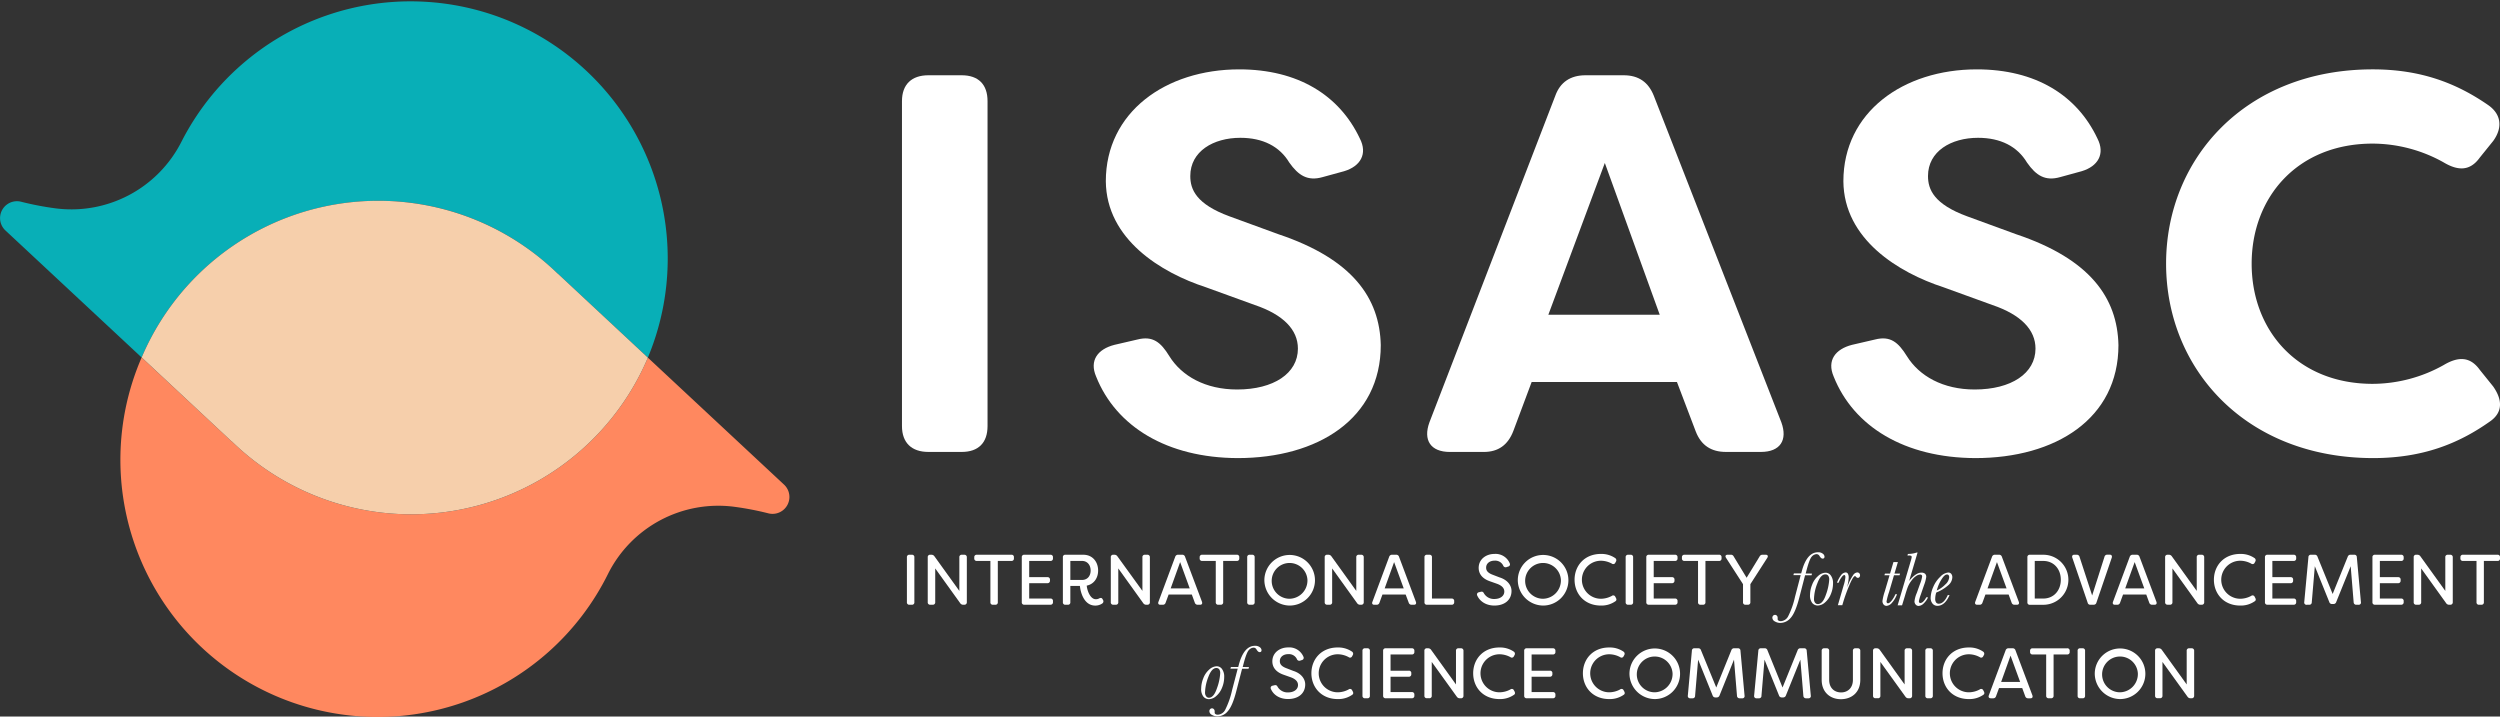 <svg xmlns="http://www.w3.org/2000/svg" width="978.19" height="280.36" viewBox="0 0 978.19 280.36"><rect x="0" y="0" width="978.19" height="280.36" fill="#333333" stroke="none"/><defs><style>.b589ed7e-3ced-4d00-9cdc-21708b047414{isolation:isolate;}.efb14fb4-5b73-4b22-8690-9a31061bb972{fill:#fff;}.aaa6c038-d3ef-4316-b4dd-22cf46cfe0c9{fill:#08afb7;}.e555cfc1-9596-44a1-8b31-18403697babb{mix-blend-mode:hard-light;}.b6011fe3-5f4f-4270-a11c-0254b3f6091e{fill:#ff885f;}.ef3d13c4-2a8b-4223-8449-4e4847ba99ad{fill:#f6cfab;}</style></defs><g class="b589ed7e-3ced-4d00-9cdc-21708b047414"><g id="ea80a75a-727b-49c2-b2ad-65c9405d6f23" data-name="Layer 2"><g id="b42fea2c-a0ec-48a9-b4cf-02a1dc74dd29" data-name="Layer 1"><path class="efb14fb4-5b73-4b22-8690-9a31061bb972" d="M352.92,166.72V39.56c0-6.53,3.79-10.11,10.32-10.11h13.05c6.53,0,10.11,3.58,10.11,10.11V166.72c0,6.53-3.58,10.11-10.11,10.11H363.24C356.71,176.83,352.92,173.25,352.92,166.72Z"/><path class="efb14fb4-5b73-4b22-8690-9a31061bb972" d="M428.89,147.35c-2.73-6.32.63-10.74,7.16-12.42l9.05-2.1c5.9-1.48,9.06,1,12.43,6.52,4.84,7.79,14.1,13.05,26.52,13.05,14.32,0,23.79-6.31,23.79-16,0-7.37-5.68-13.26-16.84-17.05l-19.16-6.95c-17.47-5.68-38.95-18.73-39.16-41.47,0-27,23.37-43.79,52.22-43.79,22.94,0,39.15,10.1,47.15,27,3.16,6.1.22,10.94-6.1,12.84l-8.42,2.31c-5.9,1.69-9.48-.63-13.06-5.68-3.79-6.32-10.31-9.69-19.15-9.69-10.53,0-19.59,5.27-19.59,14.95,0,5.27,2.32,11,15.37,15.79l19.16,7c28.84,9.68,39.58,24.84,40,43.37,0,28.84-24.64,44.21-56,44.21C456.68,179.14,436.68,166.93,428.89,147.35Z"/><path class="efb14fb4-5b73-4b22-8690-9a31061bb972" d="M559.3,165.25l49.26-127.8c1.9-5.26,5.9-8,11.8-8H635.3c5.9,0,9.69,2.74,11.79,8L697,165.25c2.53,6.94-.42,11.58-8,11.58H675.3c-5.68,0-9.68-2.53-11.79-8l-7.36-19.36H599.3l-7.16,19.15c-2.1,5.48-5.89,8.22-11.58,8.22H567.3C559.72,176.83,556.77,172.19,559.3,165.25Zm90.11-42.11L627.93,63.77l-22.1,59.37Z"/><path class="efb14fb4-5b73-4b22-8690-9a31061bb972" d="M717.48,147.35c-2.73-6.32.64-10.74,7.16-12.42l9.06-2.1c5.89-1.48,9,1,12.42,6.52,4.84,7.79,14.1,13.05,26.53,13.05,14.31,0,23.79-6.31,23.79-16,0-7.37-5.69-13.26-16.85-17.05l-19.15-6.95c-17.48-5.68-39-18.73-39.17-41.47,0-27,23.37-43.79,52.22-43.79,23,0,39.16,10.1,47.16,27,3.15,6.1.21,10.94-6.11,12.84l-8.42,2.31c-5.9,1.69-9.47-.63-13-5.68-3.79-6.32-10.32-9.69-19.16-9.69-10.53,0-19.58,5.27-19.58,14.95,0,5.27,2.31,11,15.37,15.79l19.15,7c28.85,9.68,39.59,24.84,40,43.37,0,28.84-24.64,44.21-56,44.21C745.28,179.14,725.27,166.93,717.48,147.35Z"/><path class="efb14fb4-5b73-4b22-8690-9a31061bb972" d="M847.54,103.14c0-41,31-76,80.85-76,18.94,0,32.84,5.47,45.05,13.89,5.26,3.58,5.89,8.84,2.1,14.11l-5.26,6.52c-3.79,5.27-8.42,5.27-14.11,1.9a57.15,57.15,0,0,0-27.78-7.37c-29.48,0-47.37,21-47.37,47s17.89,47,47.37,47a57.15,57.15,0,0,0,27.78-7.37c5.69-3.37,10.32-3.37,14.11,1.89l5.26,6.53c3.79,5.47,3.58,10.11-1,13.47-12.42,8.85-26.53,14.53-46.1,14.53C878.49,179.14,847.54,144.19,847.54,103.14Z"/><path class="efb14fb4-5b73-4b22-8690-9a31061bb972" d="M354.85,235.62V218.06a.9.9,0,0,1,1-1h.92a.9.9,0,0,1,1,1v17.56a.9.9,0,0,1-1,1h-.92A.9.9,0,0,1,354.85,235.62Z"/><path class="efb14fb4-5b73-4b22-8690-9a31061bb972" d="M363,235.62V218.06a.9.9,0,0,1,1-1h.41a1.38,1.38,0,0,1,1.22.62l9.74,13.53V218.06a.9.9,0,0,1,1-1h.93a.93.93,0,0,1,1,1v17.56a.93.93,0,0,1-1,1h-.38a1.36,1.36,0,0,1-1.22-.62l-9.77-13.59v13.2a.9.9,0,0,1-1,1h-.92A.9.9,0,0,1,363,235.62Z"/><path class="efb14fb4-5b73-4b22-8690-9a31061bb972" d="M396.72,218.06v.42a.9.9,0,0,1-1,1h-5.3v16.14a.9.9,0,0,1-1,1h-.9a.9.9,0,0,1-1-1V219.48h-5.31a.91.91,0,0,1-1-1v-.42a.91.91,0,0,1,1-1h13.46A.9.9,0,0,1,396.72,218.06Z"/><path class="efb14fb4-5b73-4b22-8690-9a31061bb972" d="M402.7,219.48v6.35h7.13a.91.91,0,0,1,1,1v.36a.93.93,0,0,1-1,1H402.7v6H411a.91.91,0,0,1,1,1v.42a.91.91,0,0,1-1,1H400.8a.9.9,0,0,1-1-1V218.06a.9.9,0,0,1,1-1H411a.91.91,0,0,1,1,1v.42a.91.91,0,0,1-1,1Z"/><path class="efb14fb4-5b73-4b22-8690-9a31061bb972" d="M422.55,229.27H418.8v6.35a.9.9,0,0,1-1,1h-.92a.9.9,0,0,1-1-1V218.06a.9.9,0,0,1,1-1h7c3.67,0,5.79,2.85,5.79,6.18,0,2.91-1.63,5.34-4.46,5.9.19,2.13,1.47,5.32,3.54,5.32a2.62,2.62,0,0,0,1.38-.34c.6-.28,1-.22,1.31.37l.13.25a1,1,0,0,1-.3,1.4,4.76,4.76,0,0,1-2.74.81C424.1,236.94,422.74,231.62,422.55,229.27Zm.82-2.35c2.09,0,3.37-1.53,3.37-3.69s-1.31-3.75-3.37-3.75H418.8v7.44Z"/><path class="efb14fb4-5b73-4b22-8690-9a31061bb972" d="M434.63,235.62V218.06a.9.9,0,0,1,1-1H436a1.36,1.36,0,0,1,1.22.62L447,231.2V218.06a.9.9,0,0,1,1-1h.92a.92.92,0,0,1,1,1v17.56a.92.92,0,0,1-1,1h-.38a1.38,1.38,0,0,1-1.22-.62l-9.76-13.59v13.2a.9.9,0,0,1-1,1h-.93A.9.9,0,0,1,434.63,235.62Z"/><path class="efb14fb4-5b73-4b22-8690-9a31061bb972" d="M453.28,235.45l6.55-17.59a1.15,1.15,0,0,1,1.14-.81h1.58a1.12,1.12,0,0,1,1.14.81l6.61,17.59c.24.7,0,1.18-.76,1.18h-.87a1.15,1.15,0,0,1-1.17-.81l-1.17-3.19h-9.08l-1.17,3.19a1.11,1.11,0,0,1-1.14.81H454C453.31,236.63,453,236.15,453.28,235.45Zm12.23-5.23-3.75-10.29-3.7,10.29Z"/><path class="efb14fb4-5b73-4b22-8690-9a31061bb972" d="M484.9,218.06v.42a.9.9,0,0,1-1,1h-5.3v16.14a.9.9,0,0,1-1,1h-.9a.9.9,0,0,1-1-1V219.48h-5.3a.91.91,0,0,1-1-1v-.42a.91.91,0,0,1,1-1h13.46A.9.9,0,0,1,484.9,218.06Z"/><path class="efb14fb4-5b73-4b22-8690-9a31061bb972" d="M488,235.62V218.06a.9.9,0,0,1,1-1h.92a.9.9,0,0,1,1,1v17.56a.9.9,0,0,1-1,1H489A.9.9,0,0,1,488,235.62Z"/><path class="efb14fb4-5b73-4b22-8690-9a31061bb972" d="M494.72,226.84a9.9,9.9,0,1,1,9.89,10.1A10,10,0,0,1,494.72,226.84Zm16.85,0a7,7,0,1,0-7,7.44A7.15,7.15,0,0,0,511.57,226.84Z"/><path class="efb14fb4-5b73-4b22-8690-9a31061bb972" d="M518.32,235.62V218.06a.9.9,0,0,1,1-1h.4a1.39,1.39,0,0,1,1.23.62l9.73,13.53V218.06a.9.9,0,0,1,1-1h.92a.92.92,0,0,1,1,1v17.56a.92.92,0,0,1-1,1h-.38A1.38,1.38,0,0,1,531,236l-9.76-13.59v13.2a.9.9,0,0,1-1,1h-.92A.9.9,0,0,1,518.32,235.62Z"/><path class="efb14fb4-5b73-4b22-8690-9a31061bb972" d="M537,235.45l6.55-17.59a1.15,1.15,0,0,1,1.14-.81h1.58a1.12,1.12,0,0,1,1.14.81L554,235.45c.25.7,0,1.18-.76,1.18h-.87a1.15,1.15,0,0,1-1.17-.81L550,232.63h-9.08l-1.17,3.19a1.11,1.11,0,0,1-1.14.81h-.9C537,236.63,536.7,236.15,537,235.45Zm12.24-5.23-3.76-10.29-3.69,10.29Z"/><path class="efb14fb4-5b73-4b22-8690-9a31061bb972" d="M557.36,235.62V218.06a.9.9,0,0,1,1-1h.93a.9.9,0,0,1,1,1V234.2h7.7a.92.92,0,0,1,1,1v.42a.92.92,0,0,1-1,1h-9.6A.9.9,0,0,1,557.36,235.62Z"/><path class="efb14fb4-5b73-4b22-8690-9a31061bb972" d="M578,233a.87.87,0,0,1,.65-1.26l.79-.2c.6-.14.92.09,1.22.67a4.51,4.51,0,0,0,4,2.16c2.44,0,3.94-1.23,3.94-2.91,0-1.49-1.2-2.41-2.75-3l-2.83-1c-3.58-1.23-4.45-3.44-4.45-5.26,0-3.39,2.88-5.46,6.17-5.46a6,6,0,0,1,6,3.7.88.88,0,0,1-.65,1.25l-.68.23a1,1,0,0,1-1.25-.65,3.46,3.46,0,0,0-3.38-1.9c-1.79,0-3.29,1-3.29,2.74,0,.81.25,1.88,2.42,2.72l2.83,1.09c3.21,1,4.68,3.21,4.68,5.31,0,3.53-2.72,5.71-6.69,5.71C581.4,236.94,579,235.26,578,233Z"/><path class="efb14fb4-5b73-4b22-8690-9a31061bb972" d="M593.88,226.84a9.9,9.9,0,1,1,9.9,10.1A10,10,0,0,1,593.88,226.84Zm16.86,0a7,7,0,1,0-7,7.44A7.15,7.15,0,0,0,610.74,226.84Z"/><path class="efb14fb4-5b73-4b22-8690-9a31061bb972" d="M616.09,226.84c0-5.45,3.84-10.1,10.31-10.1a9.53,9.53,0,0,1,5.55,1.6,1,1,0,0,1,.32,1.4l-.24.44a.87.87,0,0,1-1.36.34,9.13,9.13,0,0,0-4.27-1.12,7.44,7.44,0,0,0,0,14.88,9.13,9.13,0,0,0,4.27-1.12.87.87,0,0,1,1.36.34l.24.44c.3.59.25,1-.16,1.29a9.47,9.47,0,0,1-5.71,1.71C619.93,236.94,616.09,232.29,616.09,226.84Z"/><path class="efb14fb4-5b73-4b22-8690-9a31061bb972" d="M636.08,235.62V218.06a.9.9,0,0,1,1-1H638a.9.9,0,0,1,1,1v17.56a.9.9,0,0,1-1,1h-.92A.9.9,0,0,1,636.08,235.62Z"/><path class="efb14fb4-5b73-4b22-8690-9a31061bb972" d="M647.06,219.48v6.35h7.13a.91.91,0,0,1,1,1v.36a.93.93,0,0,1-1,1h-7.13v6h8.32a.91.91,0,0,1,1,1v.42a.91.91,0,0,1-1,1H645.16a.9.9,0,0,1-1-1V218.06a.9.9,0,0,1,1-1h10.22a.91.91,0,0,1,1,1v.42a.91.91,0,0,1-1,1Z"/><path class="efb14fb4-5b73-4b22-8690-9a31061bb972" d="M673.6,218.06v.42a.9.9,0,0,1-1,1h-5.3v16.14a.9.9,0,0,1-1,1h-.9a.9.9,0,0,1-1-1V219.48h-5.3a.91.91,0,0,1-1-1v-.42a.91.91,0,0,1,1-1h13.46A.9.9,0,0,1,673.6,218.06Z"/><path class="efb14fb4-5b73-4b22-8690-9a31061bb972" d="M682,235.62v-7.05l-6.64-10.29c-.46-.7-.16-1.23.63-1.23h1.2a1.18,1.18,0,0,1,1.16.67l5.06,8.34,5.09-8.34a1.25,1.25,0,0,1,1.19-.67h1.17c.79,0,1.09.53.63,1.23l-6.61,10.29v7.05a.92.92,0,0,1-1,1h-.89A.9.9,0,0,1,682,235.62Z"/><path class="efb14fb4-5b73-4b22-8690-9a31061bb972" d="M709,224.43l-.19.66h-2.53l-2.25,8.71q-1.53,5.91-3.36,7.94a5.34,5.34,0,0,1-4,2,4.17,4.17,0,0,1-2.19-.58,1.69,1.69,0,0,1-1-1.44,1.13,1.13,0,0,1,.3-.81,1,1,0,0,1,1.48,0,1.16,1.16,0,0,1,.29.75,2.32,2.32,0,0,1,0,.37l0,.26a.65.65,0,0,0,.34.52,1.48,1.48,0,0,0,.84.24,3.44,3.44,0,0,0,2.93-1.91,32.07,32.07,0,0,0,2.69-7.64l2.22-8.47h-2.85l.18-.66h2.87c0-.12.11-.4.23-.86q2-7.41,6.33-7.42a2.8,2.8,0,0,1,1.9.57,1.55,1.55,0,0,1,.66,1.12c0,.52-.24.79-.72.79s-.8-.35-1.23-1a1.32,1.32,0,0,0-1.12-.75,2.63,2.63,0,0,0-1.88.93q-.9.93-2,5.06l-.42,1.59Z"/><path class="efb14fb4-5b73-4b22-8690-9a31061bb972" d="M708.22,232.71a10.89,10.89,0,0,1,.81-3.89,8.41,8.41,0,0,1,2.32-3.42,4.52,4.52,0,0,1,2.92-1.31,2.53,2.53,0,0,1,2.12,1.13,4.94,4.94,0,0,1,.83,3,10.86,10.86,0,0,1-.92,4.41,8.29,8.29,0,0,1-2.33,3.19,4.42,4.42,0,0,1-2.74,1.11,2.86,2.86,0,0,1-2.11-.95A4.8,4.8,0,0,1,708.22,232.71Zm1.55,1.72a2.31,2.31,0,0,0,.4,1.37,1.31,1.31,0,0,0,1.12.56q1.94,0,3.19-3.78a20.34,20.34,0,0,0,1.25-5.78,2.61,2.61,0,0,0-.38-1.54,1.35,1.35,0,0,0-1.15-.51c-1.21,0-2.25,1.16-3.12,3.5A17.87,17.87,0,0,0,709.77,234.43Z"/><path class="efb14fb4-5b73-4b22-8690-9a31061bb972" d="M719.41,228h-.64a10.69,10.69,0,0,1,1.53-2.85,2.47,2.47,0,0,1,1.82-1.17,1,1,0,0,1,.92.51,3,3,0,0,1,.31,1.56,15.51,15.51,0,0,1-.65,3.69c.06-.1.21-.46.48-1.07a19,19,0,0,1,1.88-3.59,2.16,2.16,0,0,1,1.62-1.1,1.07,1.07,0,0,1,.81.32,1.15,1.15,0,0,1,.3.79,1,1,0,0,1-.25.73.79.79,0,0,1-.6.29,1.11,1.11,0,0,1-.8-.5.44.44,0,0,0-.32-.19c-.48,0-1.22,1.19-2.22,3.58a63.84,63.84,0,0,0-2.44,6.74l-.32,1.07h-1.73l2.3-7.89a14.06,14.06,0,0,0,.65-3.07,1.5,1.5,0,0,0-.11-.64.34.34,0,0,0-.32-.21c-.32,0-.72.36-1.2,1.06A8.32,8.32,0,0,0,719.41,228Z"/><path class="efb14fb4-5b73-4b22-8690-9a31061bb972" d="M743.45,224.43l-.21.66h-2.17l-1.91,6.51a24.37,24.37,0,0,0-1,3.72.77.77,0,0,0,.16.54.51.51,0,0,0,.44.19c.34,0,.8-.34,1.36-1a10.59,10.59,0,0,0,1.5-2.55h.64a10.29,10.29,0,0,1-2,3.39,3.13,3.13,0,0,1-2.08,1.17,1.46,1.46,0,0,1-1.18-.54,2.09,2.09,0,0,1-.44-1.36,20.24,20.24,0,0,1,.9-3.72l1.87-6.34h-2l.2-.66h2l1.33-4.51h1.74l-1.34,4.51Z"/><path class="efb14fb4-5b73-4b22-8690-9a31061bb972" d="M744.23,236.85H742.5l5.09-17.2A11.09,11.09,0,0,0,748,218a.59.59,0,0,0-.19-.5,2,2,0,0,0-1-.14h-.46l.17-.63a9.78,9.78,0,0,0,3.42-.54h.36l-3.29,11.11c1.74-2.16,3.33-3.24,4.75-3.24a2.2,2.2,0,0,1,1.45.41,1.59,1.59,0,0,1,.48,1.27,14.14,14.14,0,0,1-.85,3.19l-1.28,3.73a16.28,16.28,0,0,0-.74,2.53.92.92,0,0,0,.15.57.49.49,0,0,0,.43.19,1.81,1.81,0,0,0,1.18-.64,5.62,5.62,0,0,0,1.11-1.59h.71a8,8,0,0,1-1.75,2.44,3,3,0,0,1-1.93.93,1.51,1.51,0,0,1-1.14-.51,1.86,1.86,0,0,1-.48-1.34A11.47,11.47,0,0,1,750,232l1.23-3.44a13,13,0,0,0,.86-3,.75.75,0,0,0-.2-.56.86.86,0,0,0-.6-.19,3.07,3.07,0,0,0-1.53.55,7,7,0,0,0-1.84,1.82,10,10,0,0,0-1.4,2.39c-.3.74-.68,1.93-1.15,3.55Z"/><path class="efb14fb4-5b73-4b22-8690-9a31061bb972" d="M762.12,232.83h.7Q761,237,758.1,237.05a2.44,2.44,0,0,1-1.93-.86,3.39,3.39,0,0,1-.75-2.32,11.09,11.09,0,0,1,1-4.17,11.6,11.6,0,0,1,2.74-4,4.93,4.93,0,0,1,3.09-1.68,1.48,1.48,0,0,1,1.23.52,2.08,2.08,0,0,1,.42,1.32A4.26,4.26,0,0,1,762.3,229a16.4,16.4,0,0,1-4.69,2.85,8.33,8.33,0,0,0-.41,2.46,2.35,2.35,0,0,0,.36,1.43,1.26,1.26,0,0,0,1.08.48Q760.62,236.17,762.12,232.83Zm-4.3-1.78a11.22,11.22,0,0,0,3.36-2.39,4.19,4.19,0,0,0,1.49-2.75,1.3,1.3,0,0,0-.22-.84.79.79,0,0,0-.67-.28c-.58,0-1.26.58-2,1.74A14.53,14.53,0,0,0,757.82,231.05Z"/><path class="efb14fb4-5b73-4b22-8690-9a31061bb972" d="M772.88,235.45l6.55-17.59a1.15,1.15,0,0,1,1.14-.81h1.58a1.12,1.12,0,0,1,1.14.81l6.61,17.59c.25.7,0,1.18-.76,1.18h-.87a1.15,1.15,0,0,1-1.17-.81l-1.17-3.19h-9.08l-1.17,3.19a1.11,1.11,0,0,1-1.14.81h-.9C772.91,236.63,772.61,236.15,772.88,235.45Zm12.24-5.23-3.76-10.29-3.69,10.29Z"/><path class="efb14fb4-5b73-4b22-8690-9a31061bb972" d="M793.27,235.62V218.06a.9.9,0,0,1,1-1h5.25a9.79,9.79,0,0,1,0,19.58h-5.25A.9.9,0,0,1,793.27,235.62Zm6.18-1.42c4.26,0,6.9-3.28,6.9-7.36s-2.64-7.36-6.9-7.36h-3.3V234.2Z"/><path class="efb14fb4-5b73-4b22-8690-9a31061bb972" d="M816.85,235.82l-6-17.59c-.24-.7.08-1.18.79-1.18h.92a1.09,1.09,0,0,1,1.12.84L818.61,233l4.82-15.13a1.09,1.09,0,0,1,1.14-.84h.92c.71,0,1,.48.79,1.18l-6,17.59a1.05,1.05,0,0,1-1.12.81H818A1,1,0,0,1,816.85,235.82Z"/><path class="efb14fb4-5b73-4b22-8690-9a31061bb972" d="M826.77,235.45l6.55-17.59a1.16,1.16,0,0,1,1.15-.81H836a1.13,1.13,0,0,1,1.15.81l6.6,17.59c.25.7,0,1.18-.76,1.18h-.87a1.15,1.15,0,0,1-1.17-.81l-1.17-3.19h-9.08l-1.17,3.19a1.11,1.11,0,0,1-1.14.81h-.9C826.8,236.63,826.5,236.15,826.77,235.45ZM839,230.22l-3.75-10.29-3.7,10.29Z"/><path class="efb14fb4-5b73-4b22-8690-9a31061bb972" d="M847.16,235.62V218.06a.9.9,0,0,1,1-1h.41a1.36,1.36,0,0,1,1.22.62l9.74,13.53V218.06a.9.9,0,0,1,1-1h.92a.92.92,0,0,1,1,1v17.56a.92.92,0,0,1-1,1H861a1.37,1.37,0,0,1-1.22-.62l-9.76-13.59v13.2a.9.9,0,0,1-1,1h-.93A.9.9,0,0,1,847.16,235.62Z"/><path class="efb14fb4-5b73-4b22-8690-9a31061bb972" d="M866.25,226.84c0-5.45,3.84-10.1,10.31-10.1a9.48,9.48,0,0,1,5.54,1.6,1,1,0,0,1,.33,1.4l-.24.44a.87.87,0,0,1-1.36.34,9.13,9.13,0,0,0-4.27-1.12,7.44,7.44,0,0,0,0,14.88,9.13,9.13,0,0,0,4.27-1.12.87.87,0,0,1,1.36.34l.24.44c.3.59.25,1-.16,1.29a9.47,9.47,0,0,1-5.71,1.71C870.09,236.94,866.25,232.29,866.25,226.84Z"/><path class="efb14fb4-5b73-4b22-8690-9a31061bb972" d="M889.12,219.48v6.35h7.12a.9.9,0,0,1,1,1v.36a.92.92,0,0,1-1,1h-7.12v6h8.32a.91.91,0,0,1,1,1v.42a.91.91,0,0,1-1,1H887.22a.9.9,0,0,1-1-1V218.06a.9.9,0,0,1,1-1h10.22a.91.91,0,0,1,1,1v.42a.91.91,0,0,1-1,1Z"/><path class="efb14fb4-5b73-4b22-8690-9a31061bb972" d="M901.6,235.57,903.23,218a.92.92,0,0,1,1-.95h1.44a1.08,1.08,0,0,1,1.11.78l5.93,14.58,5.9-14.58a1.12,1.12,0,0,1,1.14-.78h1.42a.92.92,0,0,1,1,.95l1.6,17.57a.86.86,0,0,1-.95,1.06H922a1,1,0,0,1-1.07-.95l-1.16-14.13-5.66,14a1.12,1.12,0,0,1-1.14.79h-.46a1.09,1.09,0,0,1-1.12-.79l-5.65-14-1.2,14.13a.93.93,0,0,1-1,.95h-.9A.89.89,0,0,1,901.6,235.57Z"/><path class="efb14fb4-5b73-4b22-8690-9a31061bb972" d="M931.18,219.48v6.35h7.13a.91.91,0,0,1,1,1v.36a.93.93,0,0,1-1,1h-7.13v6h8.32a.91.91,0,0,1,1,1v.42a.91.91,0,0,1-1,1H929.28a.9.9,0,0,1-1-1V218.06a.9.9,0,0,1,1-1H939.5a.91.91,0,0,1,1,1v.42a.91.91,0,0,1-1,1Z"/><path class="efb14fb4-5b73-4b22-8690-9a31061bb972" d="M944.42,235.62V218.06a.9.9,0,0,1,1-1h.41a1.36,1.36,0,0,1,1.22.62l9.74,13.53V218.06a.9.9,0,0,1,1-1h.92a.92.92,0,0,1,1,1v17.56a.92.92,0,0,1-1,1h-.38a1.36,1.36,0,0,1-1.22-.62l-9.76-13.59v13.2a.9.9,0,0,1-1,1h-.93A.9.9,0,0,1,944.42,235.62Z"/><path class="efb14fb4-5b73-4b22-8690-9a31061bb972" d="M978.19,218.06v.42a.89.89,0,0,1-1,1h-5.31v16.14a.9.9,0,0,1-1,1H970a.9.9,0,0,1-1-1V219.48h-5.3a.91.91,0,0,1-1-1v-.42a.91.91,0,0,1,1-1h13.46A.9.9,0,0,1,978.19,218.06Z"/><path class="efb14fb4-5b73-4b22-8690-9a31061bb972" d="M470,269.31a10.89,10.89,0,0,1,.81-3.89,8.43,8.43,0,0,1,2.31-3.42,4.57,4.57,0,0,1,2.93-1.31,2.53,2.53,0,0,1,2.12,1.12,5,5,0,0,1,.83,3.05,10.86,10.86,0,0,1-.92,4.41,8.29,8.29,0,0,1-2.33,3.19,4.42,4.42,0,0,1-2.74,1.11,2.86,2.86,0,0,1-2.11-.95A4.8,4.8,0,0,1,470,269.31ZM471.5,271a2.27,2.27,0,0,0,.4,1.37A1.29,1.29,0,0,0,473,273q1.94,0,3.19-3.78a20.41,20.41,0,0,0,1.25-5.78,2.59,2.59,0,0,0-.38-1.54,1.36,1.36,0,0,0-1.15-.52q-1.81,0-3.12,3.51A17.87,17.87,0,0,0,471.5,271Z"/><path class="efb14fb4-5b73-4b22-8690-9a31061bb972" d="M488.7,261l-.19.66H486l-2.25,8.71c-1,3.94-2.14,6.59-3.36,7.93a5.31,5.31,0,0,1-4,2,4.17,4.17,0,0,1-2.19-.58,1.69,1.69,0,0,1-1-1.45,1.12,1.12,0,0,1,.3-.8,1,1,0,0,1,.71-.31.93.93,0,0,1,.77.35,1.16,1.16,0,0,1,.29.75,2.44,2.44,0,0,1,0,.37l0,.26a.65.65,0,0,0,.35.52,1.43,1.43,0,0,0,.84.23,3.43,3.43,0,0,0,2.92-1.9,32.07,32.07,0,0,0,2.69-7.64l2.22-8.47h-2.85l.19-.66h2.86l.23-.86q2-7.43,6.33-7.42a2.85,2.85,0,0,1,1.91.57,1.55,1.55,0,0,1,.65,1.11c0,.53-.24.79-.72.79s-.8-.34-1.23-1a1.32,1.32,0,0,0-1.11-.75,2.63,2.63,0,0,0-1.89.93q-.9.93-2,5.06l-.42,1.59Z"/><path class="efb14fb4-5b73-4b22-8690-9a31061bb972" d="M497.27,269.56a.87.87,0,0,1,.65-1.26l.79-.19c.6-.14.92.08,1.22.67a4.52,4.52,0,0,0,4,2.15c2.45,0,3.95-1.23,3.95-2.9,0-1.49-1.2-2.41-2.75-3l-2.83-1c-3.59-1.23-4.46-3.44-4.46-5.26,0-3.38,2.89-5.45,6.18-5.45a6,6,0,0,1,6,3.69.89.89,0,0,1-.65,1.26l-.68.23a1,1,0,0,1-1.26-.65,3.44,3.44,0,0,0-3.37-1.9c-1.79,0-3.29,1-3.29,2.74,0,.81.25,1.87,2.42,2.71l2.83,1.1c3.21,1,4.68,3.21,4.68,5.31,0,3.52-2.72,5.7-6.69,5.7C500.64,273.53,498.24,271.86,497.27,269.56Z"/><path class="efb14fb4-5b73-4b22-8690-9a31061bb972" d="M513.12,263.44c0-5.46,3.83-10.1,10.3-10.1a9.51,9.51,0,0,1,5.55,1.6,1,1,0,0,1,.33,1.39l-.25.45a.87.87,0,0,1-1.36.34,9.07,9.07,0,0,0-4.27-1.12,7.44,7.44,0,0,0,0,14.88,9.07,9.07,0,0,0,4.27-1.12.87.87,0,0,1,1.36.33l.25.45c.3.59.24,1-.17,1.29a9.5,9.5,0,0,1-5.71,1.7C517,273.53,513.12,268.89,513.12,263.44Z"/><path class="efb14fb4-5b73-4b22-8690-9a31061bb972" d="M533.1,272.22V254.66a.9.9,0,0,1,1-1H535a.9.9,0,0,1,1,1v17.56a.9.9,0,0,1-1,1h-.93A.91.91,0,0,1,533.1,272.22Z"/><path class="efb14fb4-5b73-4b22-8690-9a31061bb972" d="M544.09,256.08v6.35h7.12a.9.9,0,0,1,1,1v.36a.93.93,0,0,1-1,1h-7.12v6h8.32a.92.92,0,0,1,1,1v.42a.92.92,0,0,1-1,1H542.18a.91.91,0,0,1-1-1V254.66a.9.9,0,0,1,1-1h10.23a.91.91,0,0,1,1,1v.41a.91.91,0,0,1-1,1Z"/><path class="efb14fb4-5b73-4b22-8690-9a31061bb972" d="M557.33,272.22V254.66a.9.9,0,0,1,1-1h.41a1.4,1.4,0,0,1,1.22.61l9.73,13.54V254.66a.9.9,0,0,1,1-1h.93a.92.92,0,0,1,1,1v17.56a.92.92,0,0,1-1,1h-.38a1.39,1.39,0,0,1-1.23-.62L560.21,259v13.2a.9.9,0,0,1-1,1h-.92A.9.9,0,0,1,557.33,272.22Z"/><path class="efb14fb4-5b73-4b22-8690-9a31061bb972" d="M576.42,263.44c0-5.46,3.83-10.1,10.3-10.1a9.51,9.51,0,0,1,5.55,1.6,1,1,0,0,1,.33,1.39l-.25.45a.87.87,0,0,1-1.36.34,9.1,9.1,0,0,0-4.27-1.12,7.44,7.44,0,0,0,0,14.88,9.1,9.1,0,0,0,4.27-1.12.87.87,0,0,1,1.36.33l.25.45c.29.59.24,1-.17,1.29a9.5,9.5,0,0,1-5.71,1.7C580.25,273.53,576.42,268.89,576.42,263.44Z"/><path class="efb14fb4-5b73-4b22-8690-9a31061bb972" d="M599.28,256.08v6.35h7.13a.9.9,0,0,1,1,1v.36a.93.93,0,0,1-1,1h-7.13v6h8.32a.92.92,0,0,1,1,1v.42a.92.92,0,0,1-1,1H597.38a.9.9,0,0,1-1-1V254.66a.9.9,0,0,1,1-1H607.6a.91.91,0,0,1,1,1v.41a.91.91,0,0,1-1,1Z"/><path class="efb14fb4-5b73-4b22-8690-9a31061bb972" d="M619.35,263.44c0-5.46,3.83-10.1,10.3-10.1a9.51,9.51,0,0,1,5.55,1.6,1,1,0,0,1,.33,1.39l-.25.45a.87.87,0,0,1-1.36.34,9.07,9.07,0,0,0-4.27-1.12,7.44,7.44,0,0,0,0,14.88,9.07,9.07,0,0,0,4.27-1.12.87.87,0,0,1,1.36.33l.25.45c.3.59.24,1-.17,1.29a9.5,9.5,0,0,1-5.71,1.7C623.18,273.53,619.35,268.89,619.35,263.44Z"/><path class="efb14fb4-5b73-4b22-8690-9a31061bb972" d="M637.57,263.44a9.9,9.9,0,1,1,9.89,10.09A10,10,0,0,1,637.57,263.44Zm16.86,0a7,7,0,1,0-7,7.44A7.15,7.15,0,0,0,654.43,263.44Z"/><path class="efb14fb4-5b73-4b22-8690-9a31061bb972" d="M660.41,272.16,662,254.6a.92.92,0,0,1,1-.95h1.45a1.07,1.07,0,0,1,1.11.78L671.53,269l5.9-14.57a1.1,1.1,0,0,1,1.14-.78H680a.93.93,0,0,1,1,.95l1.6,17.56a.87.87,0,0,1-1,1.07h-.9a1,1,0,0,1-1.06-1l-1.17-14.13-5.65,14a1.13,1.13,0,0,1-1.14.79h-.47a1.09,1.09,0,0,1-1.11-.79l-5.66-14-1.19,14.13a.93.93,0,0,1-1,1h-.89A.89.89,0,0,1,660.41,272.16Z"/><path class="efb14fb4-5b73-4b22-8690-9a31061bb972" d="M686.35,272.16,688,254.6a.92.92,0,0,1,1-.95h1.45a1.07,1.07,0,0,1,1.11.78L697.47,269l5.9-14.57a1.1,1.1,0,0,1,1.14-.78h1.41a.93.93,0,0,1,1,.95l1.6,17.56a.87.87,0,0,1-.95,1.07h-.9a1,1,0,0,1-1.06-1l-1.17-14.13-5.65,14a1.13,1.13,0,0,1-1.15.79h-.46a1.09,1.09,0,0,1-1.11-.79l-5.66-14-1.19,14.13a.93.93,0,0,1-1,1h-.89A.89.89,0,0,1,686.35,272.16Z"/><path class="efb14fb4-5b73-4b22-8690-9a31061bb972" d="M712.78,266V254.66a.91.91,0,0,1,1-1h.93a.9.9,0,0,1,1,1V266c0,3.31,2.17,4.93,4.67,4.93S725,269.26,725,266V254.66a.9.9,0,0,1,1-1h.89a.92.92,0,0,1,1,1V266c0,5-3.48,7.58-7.59,7.58S712.78,270.93,712.78,266Z"/><path class="efb14fb4-5b73-4b22-8690-9a31061bb972" d="M732.87,272.22V254.66a.9.9,0,0,1,1-1h.41a1.4,1.4,0,0,1,1.22.61l9.73,13.54V254.66a.9.9,0,0,1,1-1h.93a.92.92,0,0,1,1,1v17.56a.92.92,0,0,1-1,1h-.38a1.39,1.39,0,0,1-1.23-.62L735.75,259v13.2a.9.9,0,0,1-1,1h-.92A.9.9,0,0,1,732.87,272.22Z"/><path class="efb14fb4-5b73-4b22-8690-9a31061bb972" d="M753.34,272.22V254.66a.9.9,0,0,1,1-1h.93a.9.9,0,0,1,1,1v17.56a.91.91,0,0,1-1,1h-.93A.91.91,0,0,1,753.34,272.22Z"/><path class="efb14fb4-5b73-4b22-8690-9a31061bb972" d="M760.06,263.44c0-5.46,3.83-10.1,10.31-10.1a9.5,9.5,0,0,1,5.54,1.6,1,1,0,0,1,.33,1.39l-.25.45a.87.87,0,0,1-1.36.34,9.06,9.06,0,0,0-4.26-1.12,7.44,7.44,0,0,0,0,14.88,9.06,9.06,0,0,0,4.26-1.12.87.87,0,0,1,1.36.33l.25.45c.3.59.24,1-.16,1.29a9.54,9.54,0,0,1-5.71,1.7C763.89,273.53,760.06,268.89,760.06,263.44Z"/><path class="efb14fb4-5b73-4b22-8690-9a31061bb972" d="M778.19,272.05l6.56-17.59a1.15,1.15,0,0,1,1.14-.81h1.58a1.12,1.12,0,0,1,1.14.81l6.61,17.59c.24.7,0,1.18-.76,1.18h-.87a1.13,1.13,0,0,1-1.17-.81l-1.17-3.19h-9.08L781,272.42a1.12,1.12,0,0,1-1.15.81H779C778.22,273.23,777.92,272.75,778.19,272.05Zm12.24-5.23-3.75-10.29L783,266.82Z"/><path class="efb14fb4-5b73-4b22-8690-9a31061bb972" d="M809.82,254.66v.41a.9.9,0,0,1-1,1h-5.3v16.14a.91.91,0,0,1-1,1h-.9a.91.91,0,0,1-1-1V256.08h-5.3a.91.91,0,0,1-1-1v-.41a.91.91,0,0,1,1-1h13.46A.9.9,0,0,1,809.82,254.66Z"/><path class="efb14fb4-5b73-4b22-8690-9a31061bb972" d="M812.92,272.22V254.66a.9.9,0,0,1,1-1h.92a.9.9,0,0,1,1,1v17.56a.9.9,0,0,1-1,1h-.92A.9.9,0,0,1,812.92,272.22Z"/><path class="efb14fb4-5b73-4b22-8690-9a31061bb972" d="M819.63,263.44a9.9,9.9,0,1,1,9.9,10.09A10,10,0,0,1,819.63,263.44Zm16.86,0a7,7,0,1,0-7,7.44A7.14,7.14,0,0,0,836.49,263.44Z"/><path class="efb14fb4-5b73-4b22-8690-9a31061bb972" d="M843.23,272.22V254.66a.9.9,0,0,1,1-1h.41a1.4,1.4,0,0,1,1.23.61l9.73,13.54V254.66a.9.9,0,0,1,1-1h.92a.92.92,0,0,1,1,1v17.56a.93.93,0,0,1-1,1h-.38a1.37,1.37,0,0,1-1.22-.62L846.12,259v13.2a.91.91,0,0,1-1,1h-.93A.91.91,0,0,1,843.23,272.22Z"/><path class="aaa6c038-d3ef-4316-b4dd-22cf46cfe0c9" d="M144.54,78.63a100.28,100.28,0,0,1,73.64,28.44V107l35.31,32.93A100.62,100.62,0,0,0,71,55.45a48.27,48.27,0,0,1-49.3,26.07A115.88,115.88,0,0,1,8.24,78.93,6.61,6.61,0,0,0,2.13,90.18l53.29,49.69A100.63,100.63,0,0,1,144.54,78.63Z"/><g class="e555cfc1-9596-44a1-8b31-18403697babb"><path class="b6011fe3-5f4f-4270-a11c-0254b3f6091e" d="M306.79,189.63,253.5,139.94a100.6,100.6,0,0,1-162.76,32.8v.06L55.42,139.87A100.62,100.62,0,0,0,238,224.36a48.25,48.25,0,0,1,49.29-26.07,116.43,116.43,0,0,1,13.44,2.59A6.61,6.61,0,0,0,306.79,189.63Z"/></g><path class="ef3d13c4-2a8b-4223-8449-4e4847ba99ad" d="M90.74,172.74a100.6,100.6,0,0,0,162.76-32.8L218.19,107v.06a100.6,100.6,0,0,0-162.76,32.8L90.73,172.8Z"/></g></g></g></svg>